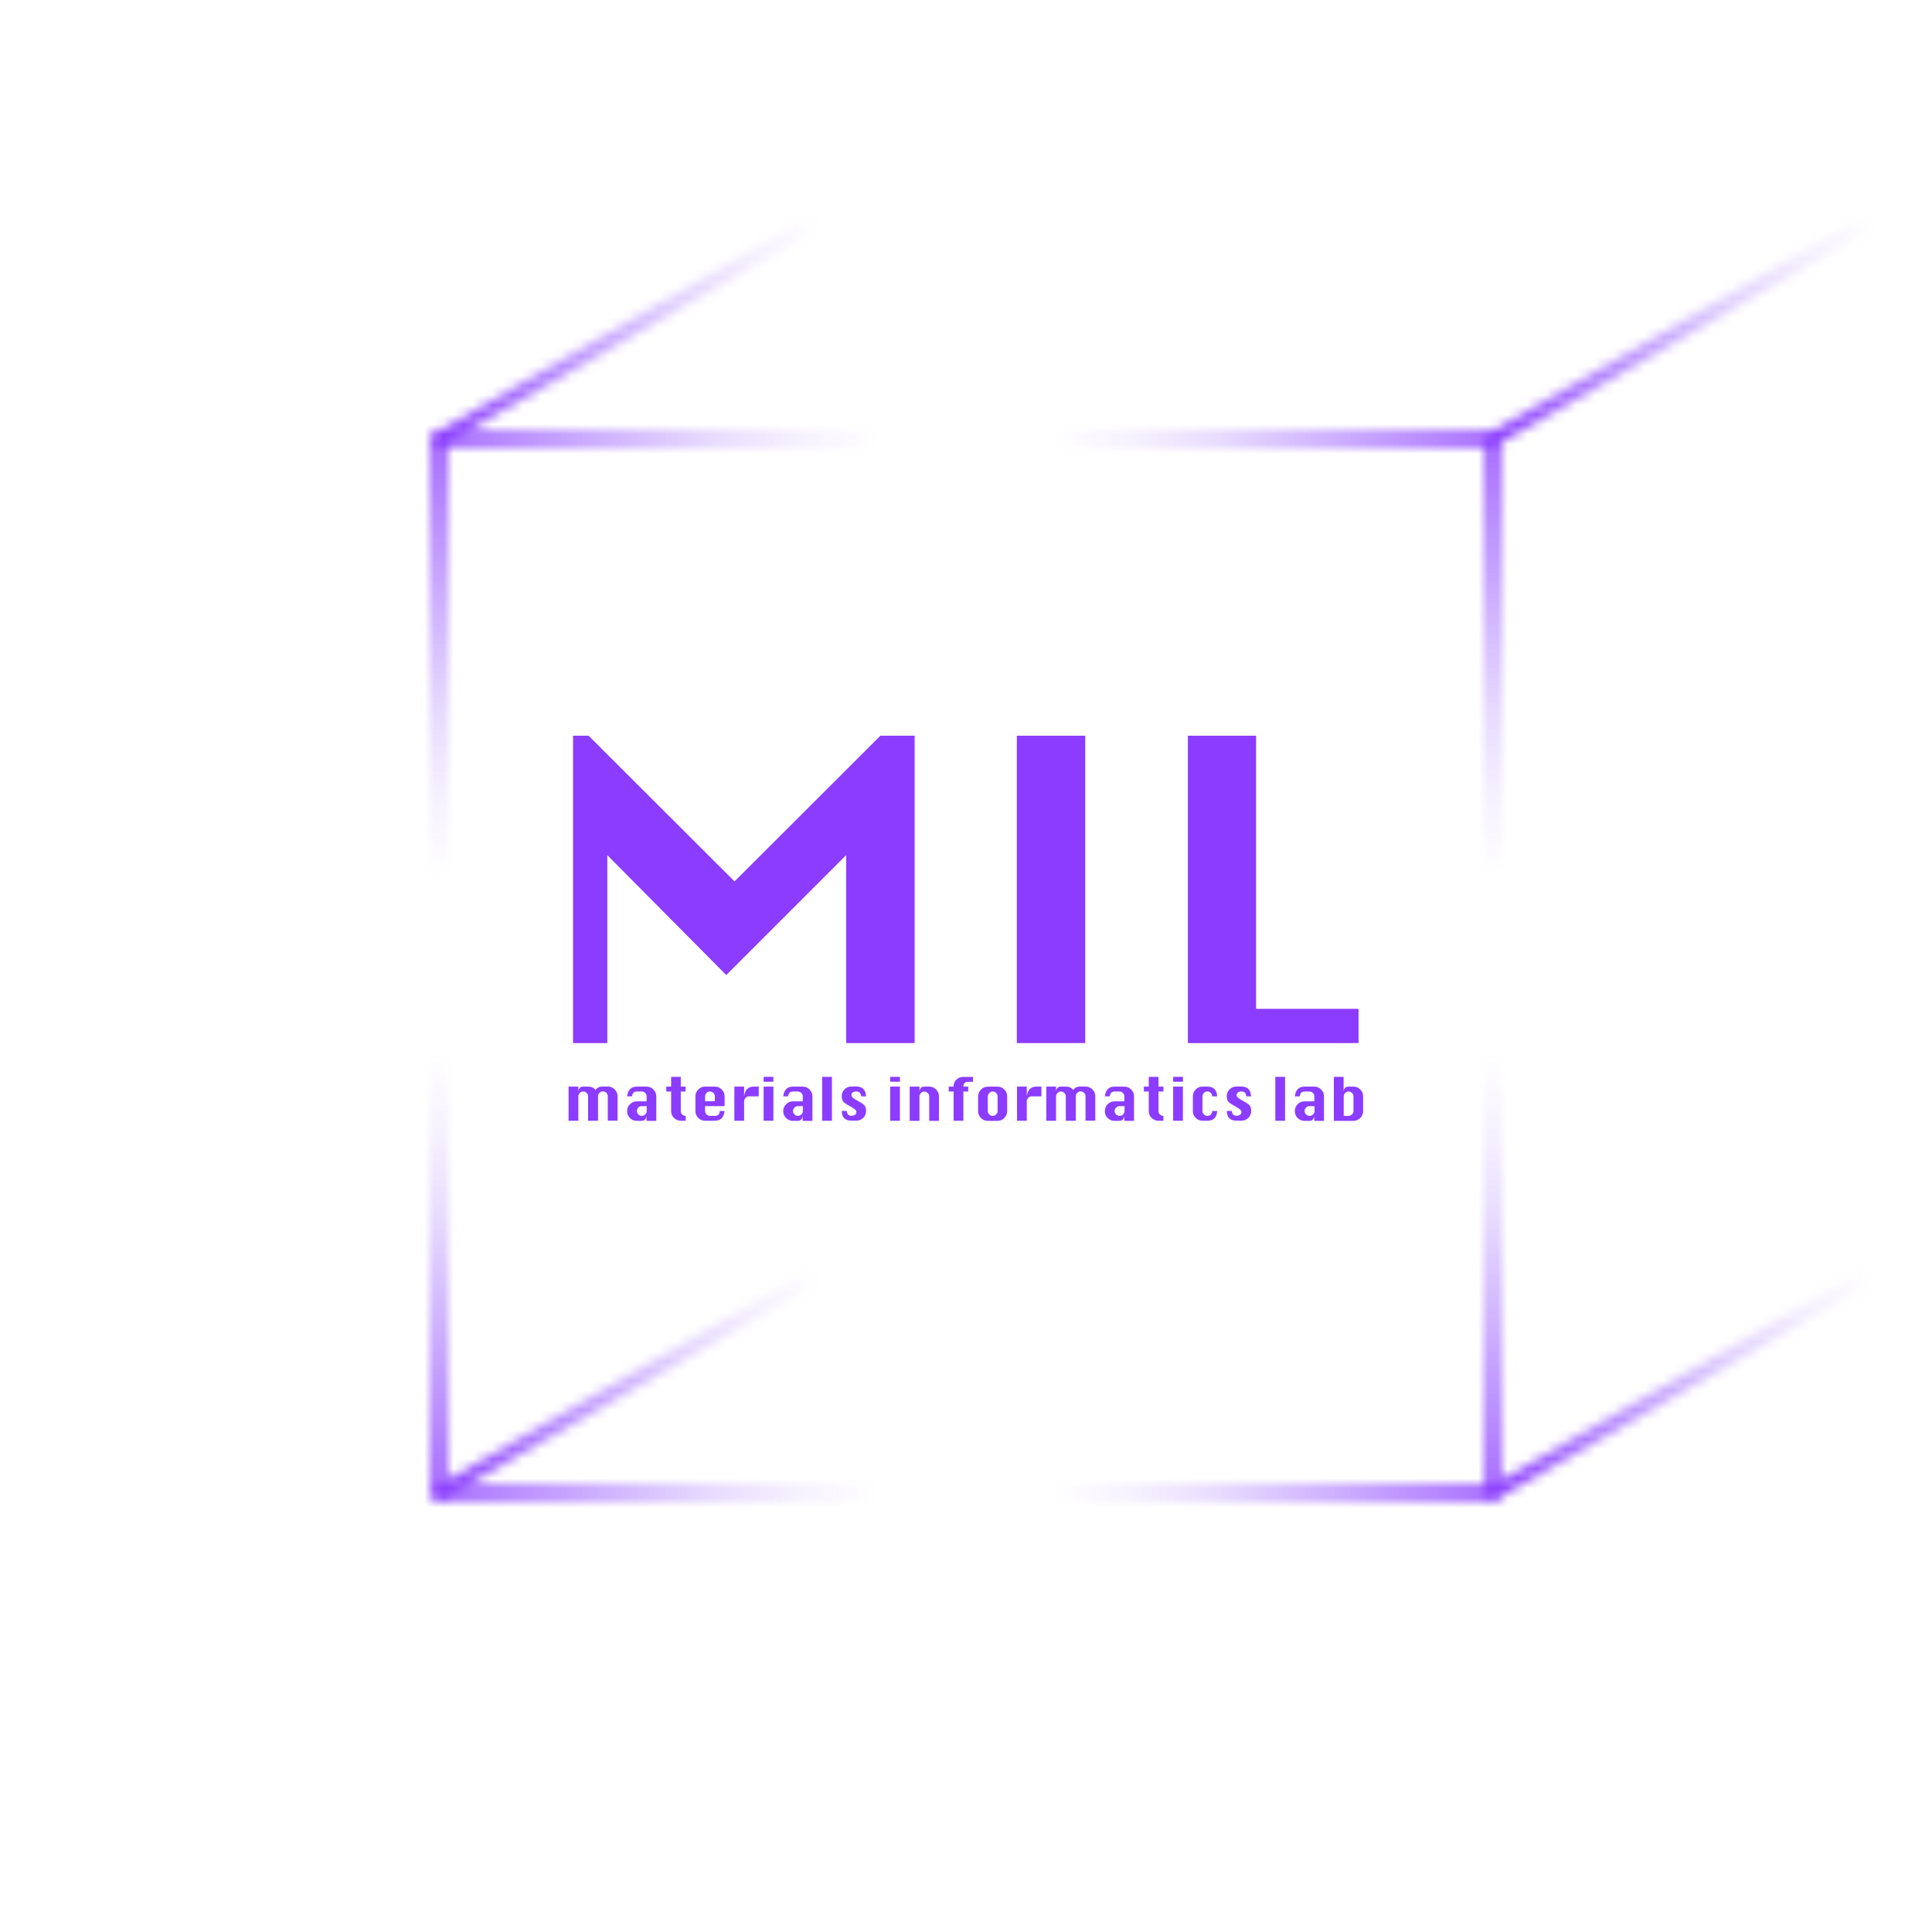 <?xml version="1.0" encoding="UTF-8"?>
<svg id="Layer_1" xmlns="http://www.w3.org/2000/svg" xmlns:xlink="http://www.w3.org/1999/xlink" viewBox="0 0 198 198">
  <defs>
    <style>
      .cls-1 {
        mask: url(#mask);
      }

      .cls-2 {
        fill: url(#radial-gradient-4);
      }

      .cls-3 {
        fill: url(#radial-gradient-3);
      }

      .cls-4 {
        fill: url(#radial-gradient-2);
      }

      .cls-5 {
        fill: #8b3cff;
      }

      .cls-6 {
        fill: url(#radial-gradient);
      }

      .cls-7, .cls-8 {
        fill: none;
        stroke: #fff;
        stroke-linejoin: round;
        stroke-width: 1.5px;
      }

      .cls-9 {
        filter: url(#luminosity-invert-noclip);
      }

      .cls-8 {
        stroke-linecap: round;
      }
    </style>
    <filter id="luminosity-invert-noclip" x="0" y="0" width="198" height="198" color-interpolation-filters="sRGB" filterUnits="userSpaceOnUse">
      <feColorMatrix result="cm" values="-1 0 0 0 1 0 -1 0 0 1 0 0 -1 0 1 0 0 0 1 0"/>
      <feFlood flood-color="#fff" result="bg"/>
      <feBlend in="cm" in2="bg"/>
    </filter>
    <mask id="mask" x="0" y="0" width="198" height="198" maskUnits="userSpaceOnUse">
      <g class="cls-9">
        <g>
          <rect class="cls-7" x="45" y="45" width="108" height="108"/>
          <line class="cls-8" x1="45" y1="45" x2="83.97" y2="22.5"/>
          <path class="cls-8" d="M153,45l38.97-22.5-38.97,22.5Z"/>
          <line class="cls-8" x1="45" y1="153" x2="83.96" y2="130.51"/>
          <line class="cls-8" x1="153" y1="153" x2="191.97" y2="130.5"/>
        </g>
      </g>
    </mask>
    <radialGradient id="radial-gradient" cx="45" cy="45" fx="45" fy="45" r="45" gradientUnits="userSpaceOnUse">
      <stop offset="0" stop-color="#8b3dff"/>
      <stop offset=".64" stop-color="#8b4afd" stop-opacity=".25"/>
      <stop offset=".82" stop-color="#8b4afd" stop-opacity=".1"/>
      <stop offset="1" stop-color="#8b4afd" stop-opacity="0"/>
    </radialGradient>
    <radialGradient id="radial-gradient-2" cx="153" cy="153" fx="153" fy="153" xlink:href="#radial-gradient"/>
    <radialGradient id="radial-gradient-3" cx="45" cy="153" fx="45" fy="153" xlink:href="#radial-gradient"/>
    <radialGradient id="radial-gradient-4" cx="153" cy="45" fx="153" fy="45" xlink:href="#radial-gradient"/>
  </defs>
  <g class="cls-1">
    <g>
      <circle class="cls-6" cx="45" cy="45" r="45"/>
      <circle class="cls-4" cx="153" cy="153" r="45"/>
      <circle class="cls-3" cx="45" cy="153" r="45"/>
      <circle class="cls-2" cx="153" cy="45" r="45"/>
    </g>
  </g>
  <g>
    <path class="cls-5" d="M58.73,106.9v-31.5h1.59l14.96,14.93,14.95-14.93h3.51v31.5h-7.02v-19.26l-12.29,12.29-12.19-12.29v19.26h-3.51Z"/>
    <path class="cls-5" d="M104.21,106.9v-31.5h7.01v31.5h-7.01Z"/>
    <path class="cls-5" d="M121.74,106.9v-31.5h6.99v27.99h10.5v3.51h-17.49Z"/>
  </g>
  <g>
    <path class="cls-5" d="M61.27,114.86h-1v-2.5c0-.14-.05-.25-.15-.35-.1-.1-.22-.15-.35-.15s-.26.05-.35.15c-.1.1-.15.22-.15.35v2.5h-1v-3.5h1v.5c.02-.17.07-.29.16-.38.08-.08.2-.12.35-.12h.5c.34,0,.59.12.75.35.08-.12.18-.21.3-.27s.27-.09.45-.09h.5c.27,0,.51.1.71.29.2.2.3.43.3.71v2.5h-1v-2.5c0-.14-.05-.25-.15-.35-.1-.1-.21-.15-.35-.15s-.26.05-.35.15c-.1.1-.15.22-.15.35v2.5Z"/>
    <path class="cls-5" d="M66.27,112.86v-.5c0-.14-.05-.25-.15-.35-.1-.1-.22-.15-.35-.15h-.5c-.3,0-.46.17-.5.5h-.5c.08-.67.41-1,1-1h1c.27,0,.51.1.7.3.2.2.29.43.29.71v2.5h-1v-.5c-.04.33-.21.5-.5.5h-.5c-.27,0-.51-.1-.7-.29-.2-.2-.29-.43-.29-.71h0c0-.28.1-.51.3-.71.2-.2.43-.29.7-.29h1ZM66.27,113.36h-.5c-.14,0-.26.05-.35.15-.1.1-.15.21-.15.35h0c0,.14.05.25.15.35s.22.15.35.15.26-.05.36-.15.15-.21.15-.35v-.5Z"/>
    <path class="cls-5" d="M68.77,110.36h1v1h.5v.5h-.5v2c0,.16.05.28.16.37.11.09.2.13.3.13h.05v.5h-.5c-.27,0-.51-.1-.71-.29-.2-.2-.29-.43-.29-.71v-2h-.5v-.5h.5v-1Z"/>
    <path class="cls-5" d="M74.26,113.36h-2v.5c0,.13.05.25.15.35s.22.15.35.15h.5c.33,0,.5-.17.5-.5h.5c-.08.67-.41,1-1,1h-1c-.27,0-.51-.1-.7-.29-.2-.2-.29-.43-.29-.71v-1.5c0-.28.1-.51.3-.71.2-.2.43-.29.7-.29h1c.27,0,.51.1.7.3.2.2.29.43.29.71v1ZM72.26,112.86h1v-.5c0-.14-.05-.25-.15-.35-.1-.1-.22-.15-.35-.15s-.26.05-.35.15c-.1.1-.15.22-.15.35v.5Z"/>
    <path class="cls-5" d="M76.26,114.86h-1v-3.5h1v1c.04-.33.14-.58.31-.75.17-.17.4-.25.69-.25h.5v1h-1c-.14,0-.26.05-.35.15-.1.1-.15.21-.15.35v2Z"/>
    <path class="cls-5" d="M78.26,110.86v-.5h1v.5h-1ZM78.26,114.86v-3.5h1v3.5h-1Z"/>
    <path class="cls-5" d="M82.27,112.86v-.5c0-.14-.05-.25-.15-.35-.1-.1-.22-.15-.35-.15h-.5c-.3,0-.46.17-.5.5h-.5c.08-.67.41-1,1-1h1c.27,0,.51.1.7.3.2.2.29.43.29.71v2.5h-1v-.5c-.04.33-.21.5-.5.5h-.5c-.27,0-.51-.1-.7-.29-.2-.2-.29-.43-.29-.71h0c0-.28.1-.51.3-.71.2-.2.43-.29.7-.29h1ZM82.27,113.36h-.5c-.14,0-.26.05-.35.15-.1.1-.15.21-.15.35h0c0,.14.05.25.15.35s.22.15.35.15.26-.05.36-.15.15-.21.15-.35v-.5Z"/>
    <path class="cls-5" d="M84.26,114.86v-4.5h1v4.5h-1Z"/>
    <path class="cls-5" d="M88.76,112.36h-.5c-.04-.33-.2-.5-.47-.5-.18,0-.31.03-.4.1-.09.07-.13.17-.13.31s.24.34.73.6c.4.21.62.39.68.53.06.14.09.29.09.45,0,.28-.1.52-.29.71-.2.2-.43.29-.7.29h-.5c-.67,0-1-.33-1-1h.5c.04.33.2.5.47.5.18,0,.31-.04.4-.11.09-.07.13-.17.13-.31s-.24-.34-.73-.6c-.4-.21-.63-.39-.69-.53s-.09-.29-.09-.45c0-.28.1-.52.3-.71.2-.2.43-.29.7-.29h.5c.62,0,.96.33,1,1Z"/>
    <path class="cls-5" d="M91.23,110.86v-.5h1v.5h-1ZM91.23,114.86v-3.5h1v3.5h-1Z"/>
    <path class="cls-5" d="M93.23,114.86v-3.5h1v.5c.02-.17.07-.29.16-.38.08-.08.2-.12.35-.12h.5c.27,0,.51.1.7.3.2.2.29.43.29.71v2.5h-1v-2.5c0-.14-.05-.25-.15-.35-.1-.1-.22-.15-.35-.15s-.26.05-.35.15c-.1.1-.15.22-.15.35v2.5h-1Z"/>
    <path class="cls-5" d="M97.73,114.86v-3h-.5v-.5h.5v-.04c0-.26.09-.49.28-.67s.41-.28.67-.28h1.04v.5h-.54c-.13,0-.23.04-.32.13s-.13.2-.13.32v.04h.5v.5h-.5v3h-1Z"/>
    <path class="cls-5" d="M101.23,111.36h1c.27,0,.51.1.7.3.2.2.29.43.29.71v1.5c0,.27-.1.5-.29.7-.2.2-.43.3-.7.3h-1c-.27,0-.51-.1-.7-.29s-.29-.43-.29-.71v-1.5c0-.28.1-.51.3-.71.2-.2.43-.29.7-.29ZM101.23,112.36v1.5c0,.13.05.25.15.35s.22.15.35.15.26-.05.36-.15.15-.21.15-.35v-1.5c0-.14-.05-.25-.15-.35-.1-.1-.22-.15-.35-.15s-.25.05-.35.15-.15.22-.15.35Z"/>
    <path class="cls-5" d="M105.23,114.86h-1v-3.5h1v1c.04-.33.14-.58.31-.75s.4-.25.69-.25h.5v1h-1c-.14,0-.26.05-.35.15-.1.1-.15.21-.15.35v2Z"/>
    <path class="cls-5" d="M110.23,114.86h-1v-2.5c0-.14-.05-.25-.15-.35s-.22-.15-.35-.15-.26.05-.35.15c-.1.1-.15.22-.15.35v2.5h-1v-3.5h1v.5c.02-.17.07-.29.16-.38.08-.08.2-.12.35-.12h.5c.34,0,.59.12.75.35.08-.12.18-.21.3-.27s.27-.09.45-.09h.5c.27,0,.51.1.71.29.2.2.3.43.3.71v2.5h-1v-2.5c0-.14-.05-.25-.15-.35-.1-.1-.21-.15-.35-.15s-.26.05-.35.15-.15.22-.15.35v2.5Z"/>
    <path class="cls-5" d="M115.23,112.86v-.5c0-.14-.05-.25-.15-.35s-.22-.15-.35-.15h-.5c-.29,0-.46.17-.5.5h-.5c.08-.67.41-1,1-1h1c.27,0,.51.1.7.3.2.2.29.43.29.71v2.5h-1v-.5c-.04.33-.21.5-.5.5h-.5c-.27,0-.51-.1-.7-.29-.2-.2-.29-.43-.29-.71h0c0-.28.1-.51.29-.71.2-.2.43-.29.7-.29h1ZM115.23,113.36h-.5c-.14,0-.26.05-.35.15-.1.1-.15.21-.15.35h0c0,.14.05.25.15.35s.22.15.36.15.26-.05.36-.15.15-.21.15-.35v-.5Z"/>
    <path class="cls-5" d="M117.73,110.36h1v1h.5v.5h-.5v2c0,.16.05.28.16.37.11.09.2.13.29.13h.05v.5h-.5c-.27,0-.51-.1-.71-.29-.2-.2-.29-.43-.29-.71v-2h-.5v-.5h.5v-1Z"/>
    <path class="cls-5" d="M120.23,110.86v-.5h1v.5h-1ZM120.23,114.86v-3.5h1v3.5h-1Z"/>
    <path class="cls-5" d="M124.73,112.36h-.5c-.04-.33-.21-.5-.5-.5-.14,0-.26.05-.35.15-.1.1-.15.22-.15.35v1.5c0,.13.05.25.15.35s.22.15.36.15c.29,0,.46-.17.5-.5h.5c-.04.67-.37,1-1,1h-.5c-.27,0-.51-.1-.7-.29-.2-.2-.29-.43-.29-.71v-1.5c0-.28.1-.51.29-.71.2-.2.43-.29.7-.29h.5c.63,0,.96.33,1,1Z"/>
    <path class="cls-5" d="M128.23,112.36h-.5c-.04-.33-.2-.5-.47-.5-.18,0-.31.03-.4.1-.09.07-.13.17-.13.31s.24.34.73.6c.4.21.62.39.68.53.06.14.09.29.09.45,0,.28-.1.52-.29.71-.2.2-.43.29-.71.29h-.5c-.67,0-1-.33-1-1h.5c.04.33.2.5.47.5.18,0,.31-.04.4-.11s.13-.17.13-.31-.24-.34-.73-.6c-.4-.21-.63-.39-.69-.53-.06-.14-.09-.29-.09-.45,0-.28.1-.52.3-.71.2-.2.43-.29.7-.29h.5c.62,0,.96.33,1,1Z"/>
    <path class="cls-5" d="M130.7,114.86v-4.5h1v4.5h-1Z"/>
    <path class="cls-5" d="M134.7,112.86v-.5c0-.14-.05-.25-.15-.35s-.22-.15-.35-.15h-.5c-.29,0-.46.17-.5.5h-.5c.08-.67.41-1,1-1h1c.27,0,.51.1.7.3.2.2.29.43.29.71v2.5h-1v-.5c-.04.33-.21.5-.5.5h-.5c-.27,0-.51-.1-.7-.29-.2-.2-.29-.43-.29-.71h0c0-.28.1-.51.29-.71.2-.2.43-.29.7-.29h1ZM134.7,113.36h-.5c-.14,0-.26.05-.35.15-.1.1-.15.21-.15.35h0c0,.14.05.25.15.35s.22.15.36.15.26-.05.36-.15.15-.21.15-.35v-.5Z"/>
    <path class="cls-5" d="M136.7,114.86v-4.5h1v1.5c.02-.17.07-.29.16-.38.08-.08.2-.12.35-.12h.5c.27,0,.51.1.7.3.2.2.29.43.29.71v1.5c0,.27-.1.5-.29.7-.2.2-.43.3-.7.3h-2ZM137.7,114.36h.5c.14,0,.26-.05.36-.15s.15-.21.15-.35v-1.5c0-.14-.05-.25-.15-.35-.1-.1-.22-.15-.35-.15s-.25.05-.35.15-.15.22-.15.35v2Z"/>
  </g>
</svg>